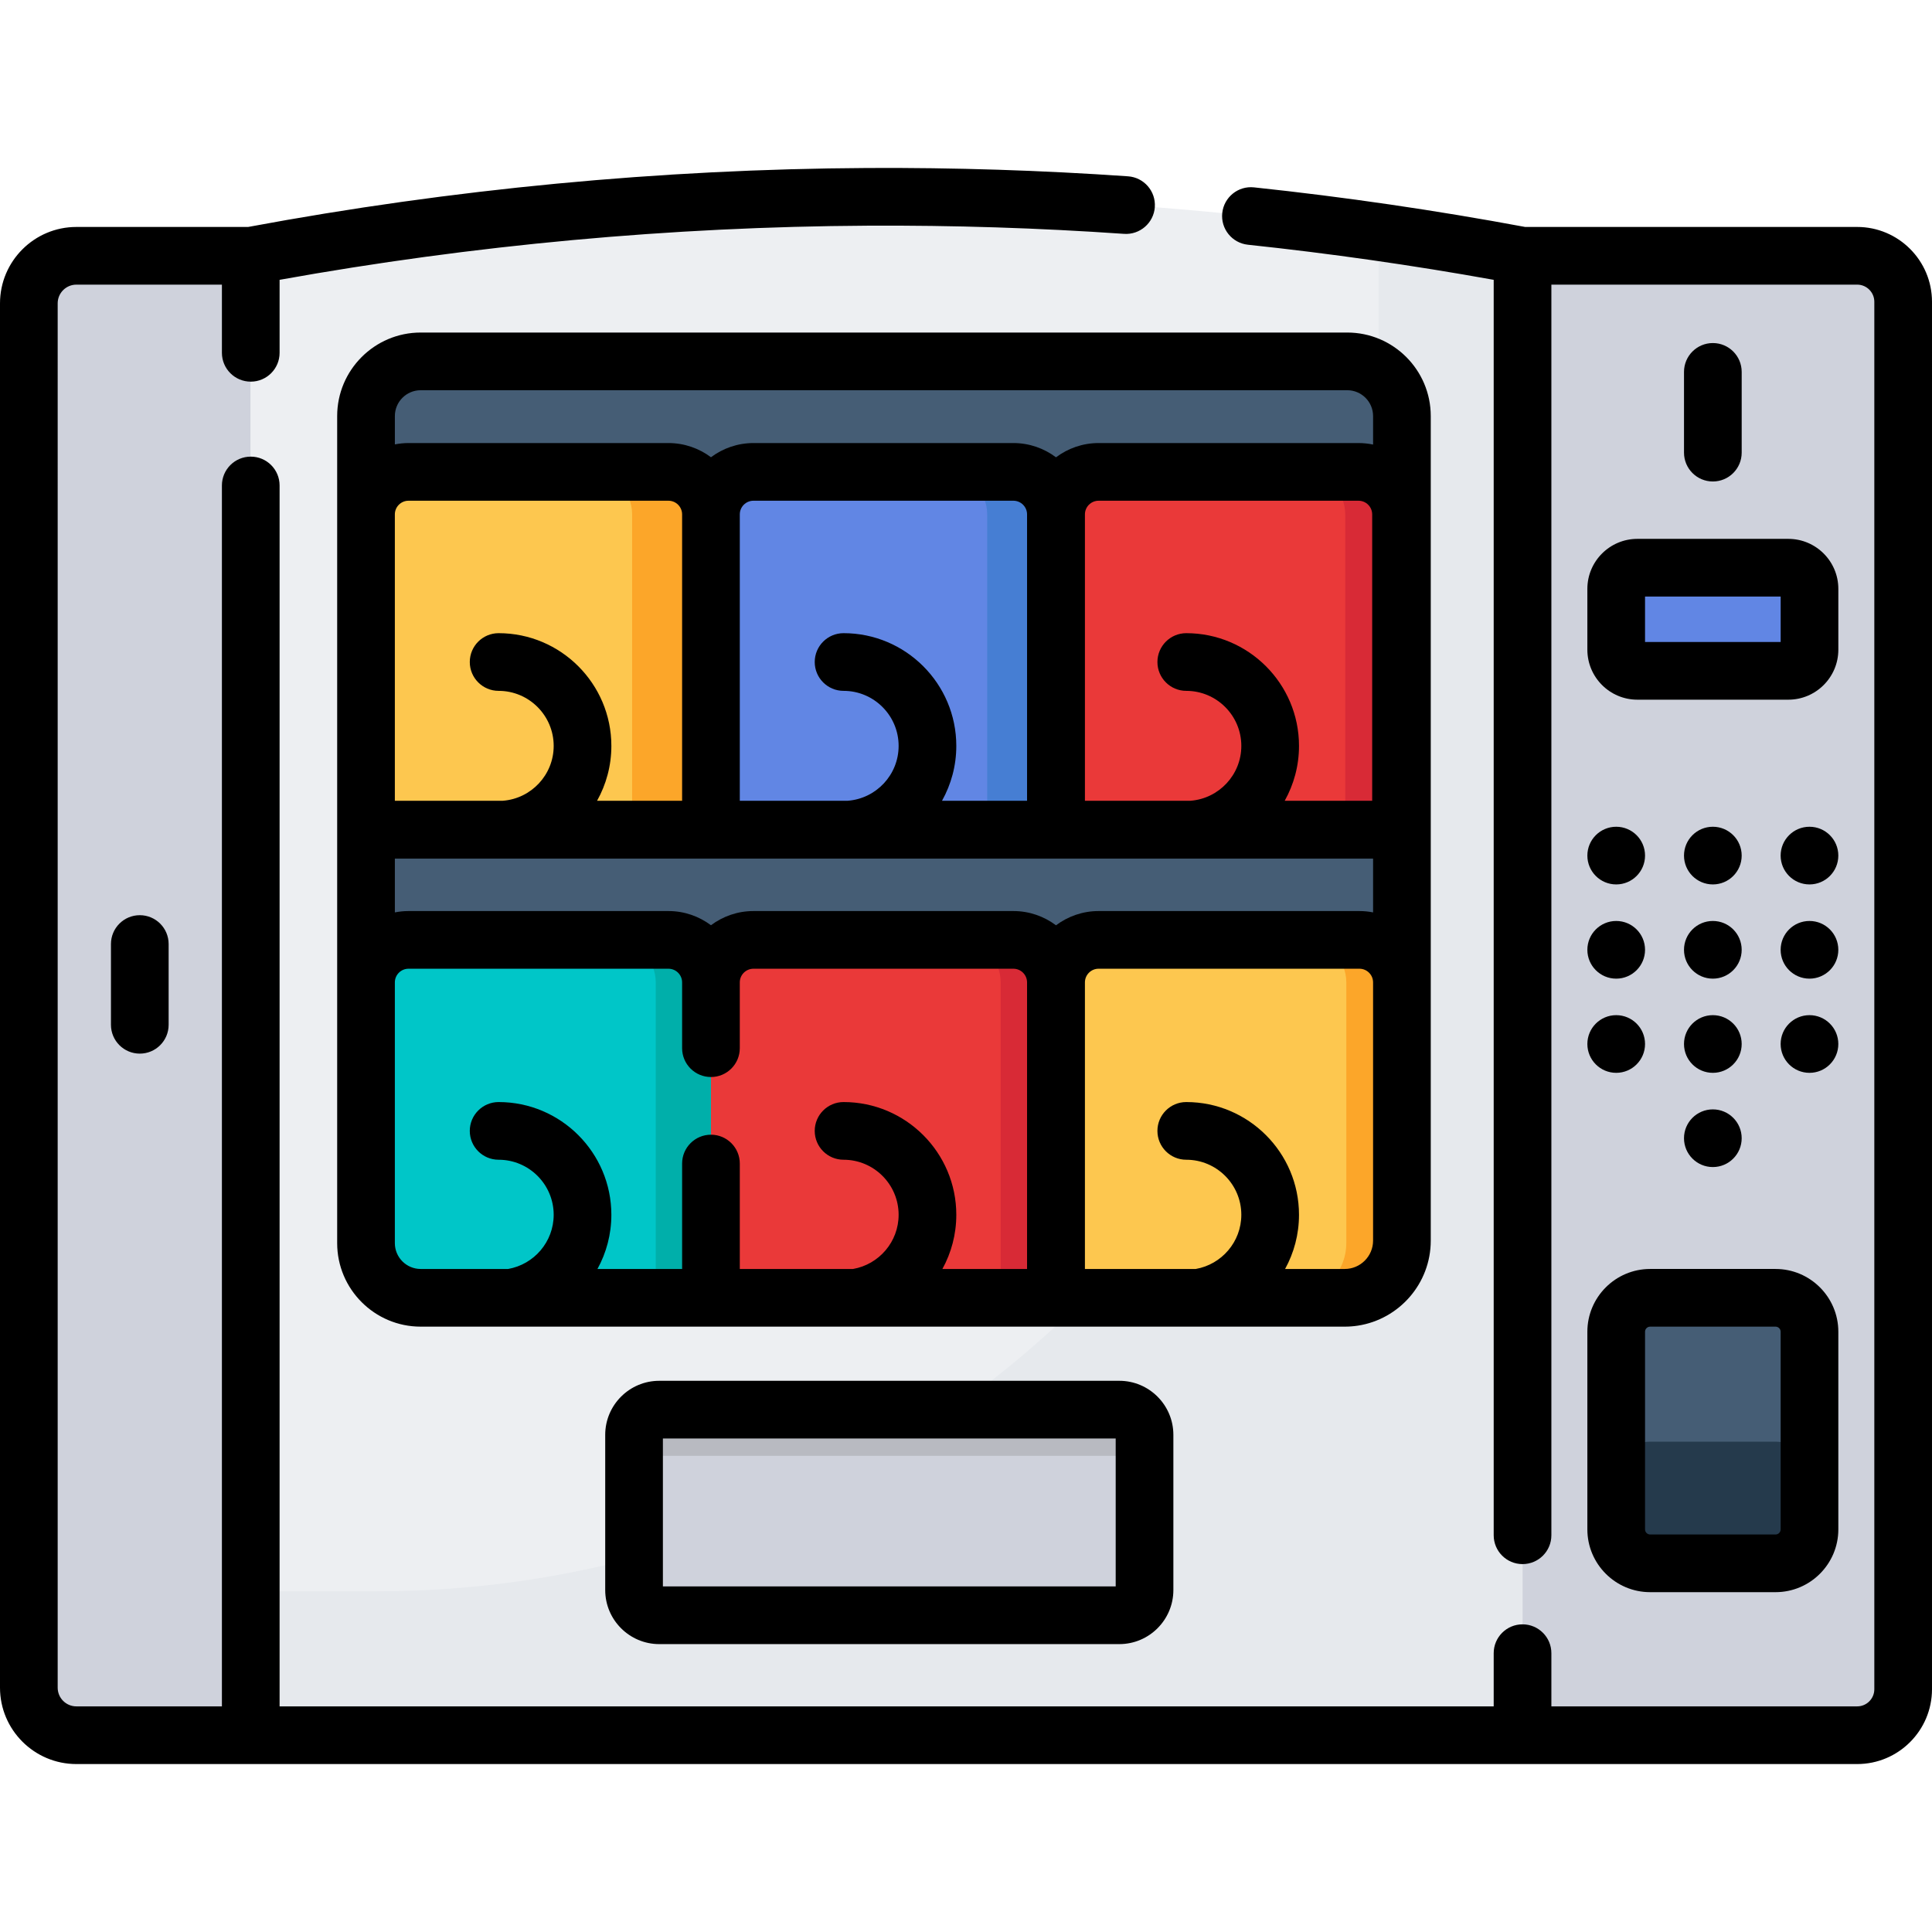 <?xml version="1.0" encoding="iso-8859-1"?>
<!-- Generator: Adobe Illustrator 19.0.0, SVG Export Plug-In . SVG Version: 6.00 Build 0)  -->
<svg version="1.1" id="Capa_1" xmlns="http://www.w3.org/2000/svg" xmlns:xlink="http://www.w3.org/1999/xlink" x="0px" y="0px"
	 viewBox="0 0 511.999 511.999" style="enable-background:new 0 0 511.999 511.999;" xml:space="preserve">
<path style="fill:#CFD2DC;" d="M66.452,459.849H20.005c-6.828,0-12.362-5.535-12.362-12.362V80.151
	c0-6.827,5.535-12.362,12.362-12.362h46.447C66.452,67.789,66.452,459.849,66.452,459.849z"/>
<path style="fill:#EDEFF2;" d="M403.486,459.849H66.452V67.788c45.392-8.497,100.604-15.281,163.502-15.626
	c67.234-0.368,125.938,6.717,173.533,15.626C403.486,198.475,403.486,329.162,403.486,459.849z"/>
<path style="fill:#E6E9ED;" d="M365.34,61.479v94.742c0,146.621-118.86,265.482-265.482,265.482H66.452v38.146h337.034V67.788
	C391.466,65.539,378.735,63.406,365.34,61.479z"/>
<path style="fill:#CFD2DC;" d="M492.399,459.849h-88.913V67.788h88.913c6.604,0,11.958,5.354,11.958,11.958V447.89
	C504.357,454.495,499.003,459.849,492.399,459.849z"/>
<path style="fill:#455D75;" d="M357.305,343.931h-246.09c-7.852,0-14.218-6.366-14.218-14.218V109.988
	c0-7.852,6.366-14.218,14.218-14.218h246.09c7.852,0,14.218,6.366,14.218,14.218v219.725
	C371.523,337.565,365.157,343.931,357.305,343.931z"/>
<path style="fill:#CFD2DC;" d="M296.756,428.062h-122.17c-3.621,0-6.556-2.935-6.556-6.556v-41.382c0-3.621,2.935-6.556,6.556-6.556
	h122.17c3.621,0,6.556,2.935,6.556,6.556v41.382C303.311,425.127,300.376,428.062,296.756,428.062z"/>
<path style="fill:#B8BAC1;" d="M296.631,373.569h-121.92c-3.69,0-6.681,2.991-6.681,6.681v12.229c0-3.69,2.991-6.681,6.681-6.681
	h121.92c3.689,0,6.68,2.991,6.68,6.681v-12.23C303.311,376.56,300.32,373.569,296.631,373.569z"/>
<path style="fill:#6186E4;" d="M279.825,219.907h-91.414v-83.798c0-6.105,4.949-11.054,11.054-11.054h69.306
	c6.105,0,11.054,4.949,11.054,11.054L279.825,219.907L279.825,219.907z"/>
<path style="fill:#467ED3;" d="M268.56,125.055h-18.207c6.221,0,11.264,5.043,11.264,11.264v83.588h18.206v-83.588
	C279.825,130.098,274.781,125.055,268.56,125.055z"/>
<path style="fill:#FDC74F;" d="M188.411,219.907H96.998v-83.798c0-6.105,4.949-11.054,11.054-11.054h69.306
	c6.105,0,11.054,4.949,11.054,11.054v83.798H188.411z"/>
<path style="fill:#FCA629;" d="M177.147,125.055h-20.891c6.221,0,11.264,5.043,11.264,11.264v83.588h20.891v-83.588
	C188.411,130.098,183.368,125.055,177.147,125.055z"/>
<path style="fill:#EA3939;" d="M371.287,219.907h-91.414v-83.798c0-6.105,4.949-11.054,11.054-11.054h69.306
	c6.105,0,11.054,4.949,11.054,11.054L371.287,219.907L371.287,219.907z"/>
<path style="fill:#D82A36;" d="M360.022,125.055h-14.784c6.221,0,11.264,5.043,11.264,11.264v83.588h14.784v-83.588
	C371.287,130.098,366.244,125.055,360.022,125.055z"/>
<path style="fill:#EA3939;" d="M279.825,343.931h-91.414v-83.798c0-6.105,4.949-11.054,11.054-11.054h69.306
	c6.105,0,11.054,4.949,11.054,11.054L279.825,343.931L279.825,343.931z"/>
<path style="fill:#00C6C8;" d="M188.411,343.931h-77.196c-7.852,0-14.218-6.366-14.218-14.218v-69.581
	c0-6.105,4.949-11.054,11.054-11.054h69.306c6.105,0,11.054,4.949,11.054,11.054V343.931z"/>
<path style="fill:#FDC74F;" d="M357.305,343.931h-77.432v-83.798c0-6.105,4.949-11.054,11.054-11.054h69.542
	c6.105,0,11.054,4.949,11.054,11.054v69.581C371.523,337.565,365.157,343.931,357.305,343.931z"/>
<path style="fill:#D82A36;" d="M268.536,249.079H253.93c6.221,0,11.264,5.043,11.264,11.264v83.588h14.607v-83.588
	C279.801,254.122,274.757,249.079,268.536,249.079z"/>
<path style="fill:#00AFAA;" d="M177.123,249.079h-14.607c6.221,0,11.264,5.043,11.264,11.264v83.588h14.606v-83.588
	C188.387,254.122,183.344,249.079,177.123,249.079z"/>
<path style="fill:#FCA629;" d="M360.158,249.079h-14.737c6.277,0,11.365,5.043,11.365,11.264v69.099
	c0,8.002-6.545,14.489-14.618,14.489h14.737c8.074,0,14.618-6.487,14.618-14.489v-69.099
	C371.523,254.122,366.435,249.079,360.158,249.079z"/>
<path style="fill:#6186E4;" d="M474.032,150.448h-40.221c-3.039,0-5.502,2.463-5.502,5.502v16.327c0,3.039,2.463,5.502,5.502,5.502
	h40.221c3.039,0,5.502-2.463,5.502-5.502V155.95C479.534,152.911,477.071,150.448,474.032,150.448z"/>
<path style="fill:#455D75;" d="M470.706,343.931h-33.569c-4.876,0-8.828,3.953-8.828,8.828v52.71c0,4.876,3.953,8.828,8.828,8.828
	h33.569c4.876,0,8.828-3.953,8.828-8.828v-52.71C479.534,347.883,475.582,343.931,470.706,343.931z"/>
<path style="fill:#253A4C;" d="M470.706,382.061h-33.569c-4.876,0-8.828,3.952-8.828,8.828v14.581c0,4.876,3.952,8.828,8.828,8.828
	h33.569c4.876,0,8.828-3.953,8.828-8.828v-14.581C479.534,386.013,475.581,382.061,470.706,382.061z"/>
<path d="M492.171,60.145h-87.995c-23.717-4.419-47.888-7.951-71.859-10.492c-4.187-0.447-7.96,2.596-8.406,6.795
	c-0.445,4.198,2.597,7.961,6.795,8.406c21.712,2.302,43.594,5.427,65.138,9.302v332.702c0,4.221,3.422,7.643,7.643,7.643
	s7.643-3.422,7.643-7.643V75.431h81.041c2.505,0,4.543,2.038,4.543,4.543v367.688c0,2.505-2.038,4.543-4.543,4.543H411.13v-14.096
	c0-4.221-3.422-7.643-7.643-7.643s-7.643,3.422-7.643,7.643v14.097H74.095V128.655c0-4.221-3.422-7.643-7.643-7.643
	s-7.643,3.422-7.643,7.643v323.551H20.241c-2.732,0-4.955-2.223-4.955-4.955V80.386c0-2.732,2.223-4.955,4.955-4.955h38.568v18.066
	c0,4.221,3.422,7.643,7.643,7.643s7.643-3.422,7.643-7.643V74.156c51.354-9.238,103.77-14.065,155.9-14.35
	c22.558-0.121,45.392,0.607,67.89,2.169c4.196,0.285,7.861-2.884,8.154-7.095s-2.884-7.861-7.095-8.154
	c-22.878-1.589-46.109-2.329-69.033-2.206c-54.913,0.301-110.134,5.561-164.147,15.626H20.241C9.08,60.145,0,69.225,0,80.386
	v366.865c0,11.161,9.08,20.241,20.241,20.241h46.211h337.034l0,0h88.684c10.934,0,19.829-8.895,19.829-19.829V79.975
	C512,69.041,503.105,60.145,492.171,60.145z"/>
<path d="M174.711,365.926c-7.898,0-14.323,6.425-14.323,14.324v41.132c0,7.898,6.425,14.324,14.323,14.324h121.92
	c7.898,0,14.324-6.425,14.324-14.324v-41.133c0-7.898-6.425-14.324-14.324-14.324h-121.92V365.926z M295.668,420.419H175.674
	v-39.207h119.995v39.207H295.668z"/>
<circle cx="428.31" cy="276.669" r="7.643"/>
<circle cx="453.92" cy="276.669" r="7.643"/>
<circle cx="479.53" cy="276.669" r="7.643"/>
<circle cx="428.31" cy="251.709" r="7.643"/>
<circle cx="453.92" cy="251.709" r="7.643"/>
<circle cx="479.53" cy="251.709" r="7.643"/>
<circle cx="428.31" cy="226.739" r="7.643"/>
<circle cx="453.92" cy="226.739" r="7.643"/>
<circle cx="453.92" cy="301.639" r="7.643"/>
<circle cx="479.53" cy="226.739" r="7.643"/>
<path d="M420.666,156.055v16.117c0,7.306,5.944,13.25,13.25,13.25h40.011c7.306,0,13.25-5.944,13.25-13.25v-16.117
	c0-7.306-5.944-13.25-13.25-13.25h-40.011C426.61,142.805,420.666,148.749,420.666,156.055z M435.952,158.091h35.939v12.045h-35.939
	V158.091z"/>
<path d="M420.666,405.301c0,9.175,7.464,16.639,16.639,16.639h33.232c9.175,0,16.639-7.464,16.639-16.639v-52.374
	c0-9.175-7.464-16.639-16.639-16.639h-33.232c-9.175,0-16.639,7.464-16.639,16.639V405.301z M435.952,352.927
	c0-0.746,0.607-1.353,1.353-1.353h33.232c0.746,0,1.353,0.607,1.353,1.353v52.374c0,0.746-0.607,1.353-1.353,1.353h-33.232
	c-0.746,0-1.353-0.607-1.353-1.353V352.927z"/>
<path d="M461.565,119.955v-21.4c0-4.221-3.422-7.643-7.643-7.643s-7.643,3.422-7.643,7.643v21.4c0,4.221,3.422,7.643,7.643,7.643
	S461.565,124.176,461.565,119.955z"/>
<path d="M29.404,250.178v21.4c0,4.221,3.422,7.643,7.643,7.643s7.643-3.422,7.643-7.643v-21.4c0-4.221-3.422-7.643-7.643-7.643
	S29.404,245.957,29.404,250.178z"/>
<path d="M356.369,351.574c1.179,0,2.336-0.09,3.467-0.263c10.931-1.675,19.329-11.142,19.329-22.534V110.259
	c0-12.203-9.928-22.132-22.132-22.132H111.486c-12.203,0-22.132,9.928-22.132,22.132v219.183c0,12.203,9.928,22.132,22.132,22.132
	L356.369,351.574L356.369,351.574z M279.849,245.212c-3.155-2.36-7.055-3.776-11.289-3.776h-68.884
	c-4.223,0-8.114,1.409-11.264,3.758c-3.151-2.349-7.041-3.758-11.264-3.758h-68.885c-1.239,0-2.448,0.128-3.621,0.357V227.55h83.771
	h91.414c0.008,0,0.016-0.001,0.024-0.001s0.016,0.001,0.024,0.001h84.007v14.243c-1.173-0.229-2.382-0.357-3.621-0.357H291.14
	C286.904,241.436,283.004,242.852,279.849,245.212z M196.054,136.319c0-1.997,1.625-3.621,3.621-3.621h68.884
	c1.997,0,3.622,1.625,3.622,3.621v75.888h-22.538c2.408-4.305,3.787-9.261,3.787-14.534c0-16.474-13.403-29.876-29.876-29.876
	c-4.221,0-7.643,3.422-7.643,7.643c0,4.221,3.422,7.643,7.643,7.643c8.045,0,14.59,6.545,14.59,14.59
	c0,7.67-5.953,13.963-13.48,14.534h-28.61L196.054,136.319L196.054,136.319z M363.644,212.208h-23.182
	c2.408-4.305,3.787-9.261,3.787-14.534c0-16.474-13.402-29.876-29.876-29.876c-4.221,0-7.643,3.422-7.643,7.643
	c0,4.221,3.422,7.643,7.643,7.643c8.045,0,14.59,6.545,14.59,14.59c0,7.67-5.953,13.963-13.48,14.534h-27.967v-75.889
	c0-1.997,1.625-3.621,3.621-3.621h68.885c1.997,0,3.621,1.625,3.621,3.621v75.889H363.644z M180.768,212.208H158.23
	c2.408-4.305,3.787-9.261,3.787-14.534c0-16.474-13.402-29.876-29.876-29.876c-4.221,0-7.643,3.422-7.643,7.643
	c0,4.221,3.422,7.643,7.643,7.643c8.045,0,14.59,6.545,14.59,14.59c0,7.67-5.953,13.963-13.48,14.534H104.64v-75.889
	c0-1.997,1.625-3.621,3.621-3.621h68.885c1.997,0,3.621,1.625,3.621,3.621v75.889H180.768z M111.486,103.413h245.548
	c3.775,0,6.846,3.071,6.846,6.846v7.551c-1.246-0.259-2.535-0.398-3.857-0.398h-68.885c-4.234,0-8.134,1.416-11.289,3.776
	c-3.155-2.36-7.055-3.776-11.289-3.776h-68.884c-4.223,0-8.114,1.409-11.264,3.758c-3.151-2.349-7.041-3.758-11.264-3.758h-68.885
	c-1.239,0-2.448,0.128-3.621,0.357v-7.509C104.641,106.484,107.712,103.413,111.486,103.413z M249.745,336.288
	c2.347-4.264,3.685-9.157,3.685-14.357c0-16.474-13.403-29.876-29.876-29.876c-4.221,0-7.643,3.422-7.643,7.643
	s3.422,7.643,7.643,7.643c8.045,0,14.59,6.545,14.59,14.59c0,7.185-5.225,13.159-12.072,14.357h-30.018v-27.939
	c0-4.221-3.422-7.643-7.643-7.643c-4.221,0-7.643,3.422-7.643,7.643v27.939h-22.436c2.347-4.264,3.685-9.157,3.685-14.357
	c0-16.474-13.402-29.876-29.876-29.876c-4.221,0-7.643,3.422-7.643,7.643s3.422,7.643,7.643,7.643c8.045,0,14.59,6.545,14.59,14.59
	c0,7.185-5.225,13.159-12.072,14.357h-23.173c-3.775,0-6.846-3.071-6.846-6.846v-69.099c0-1.997,1.625-3.621,3.621-3.621h68.885
	c1.997,0,3.621,1.625,3.621,3.621v17.434c0,4.221,3.422,7.643,7.643,7.643c4.221,0,7.643-3.422,7.643-7.643v-17.434
	c0-1.997,1.625-3.621,3.621-3.621h68.884c1.997,0,3.622,1.625,3.622,3.621v75.945H249.745z M287.516,260.343
	c0-1.997,1.625-3.621,3.621-3.621h69.121c1.997,0,3.621,1.625,3.621,3.621v68.434c0,4.141-3.369,7.511-7.511,7.511h-15.805
	c2.347-4.264,3.685-9.157,3.685-14.357c0-16.474-13.402-29.876-29.876-29.876c-4.221,0-7.643,3.422-7.643,7.643
	s3.422,7.643,7.643,7.643c8.045,0,14.59,6.545,14.59,14.59c0,7.185-5.225,13.159-12.072,14.357h-29.375L287.516,260.343
	L287.516,260.343z"/>
<g>
</g>
<g>
</g>
<g>
</g>
<g>
</g>
<g>
</g>
<g>
</g>
<g>
</g>
<g>
</g>
<g>
</g>
<g>
</g>
<g>
</g>
<g>
</g>
<g>
</g>
<g>
</g>
<g>
</g>
</svg>
